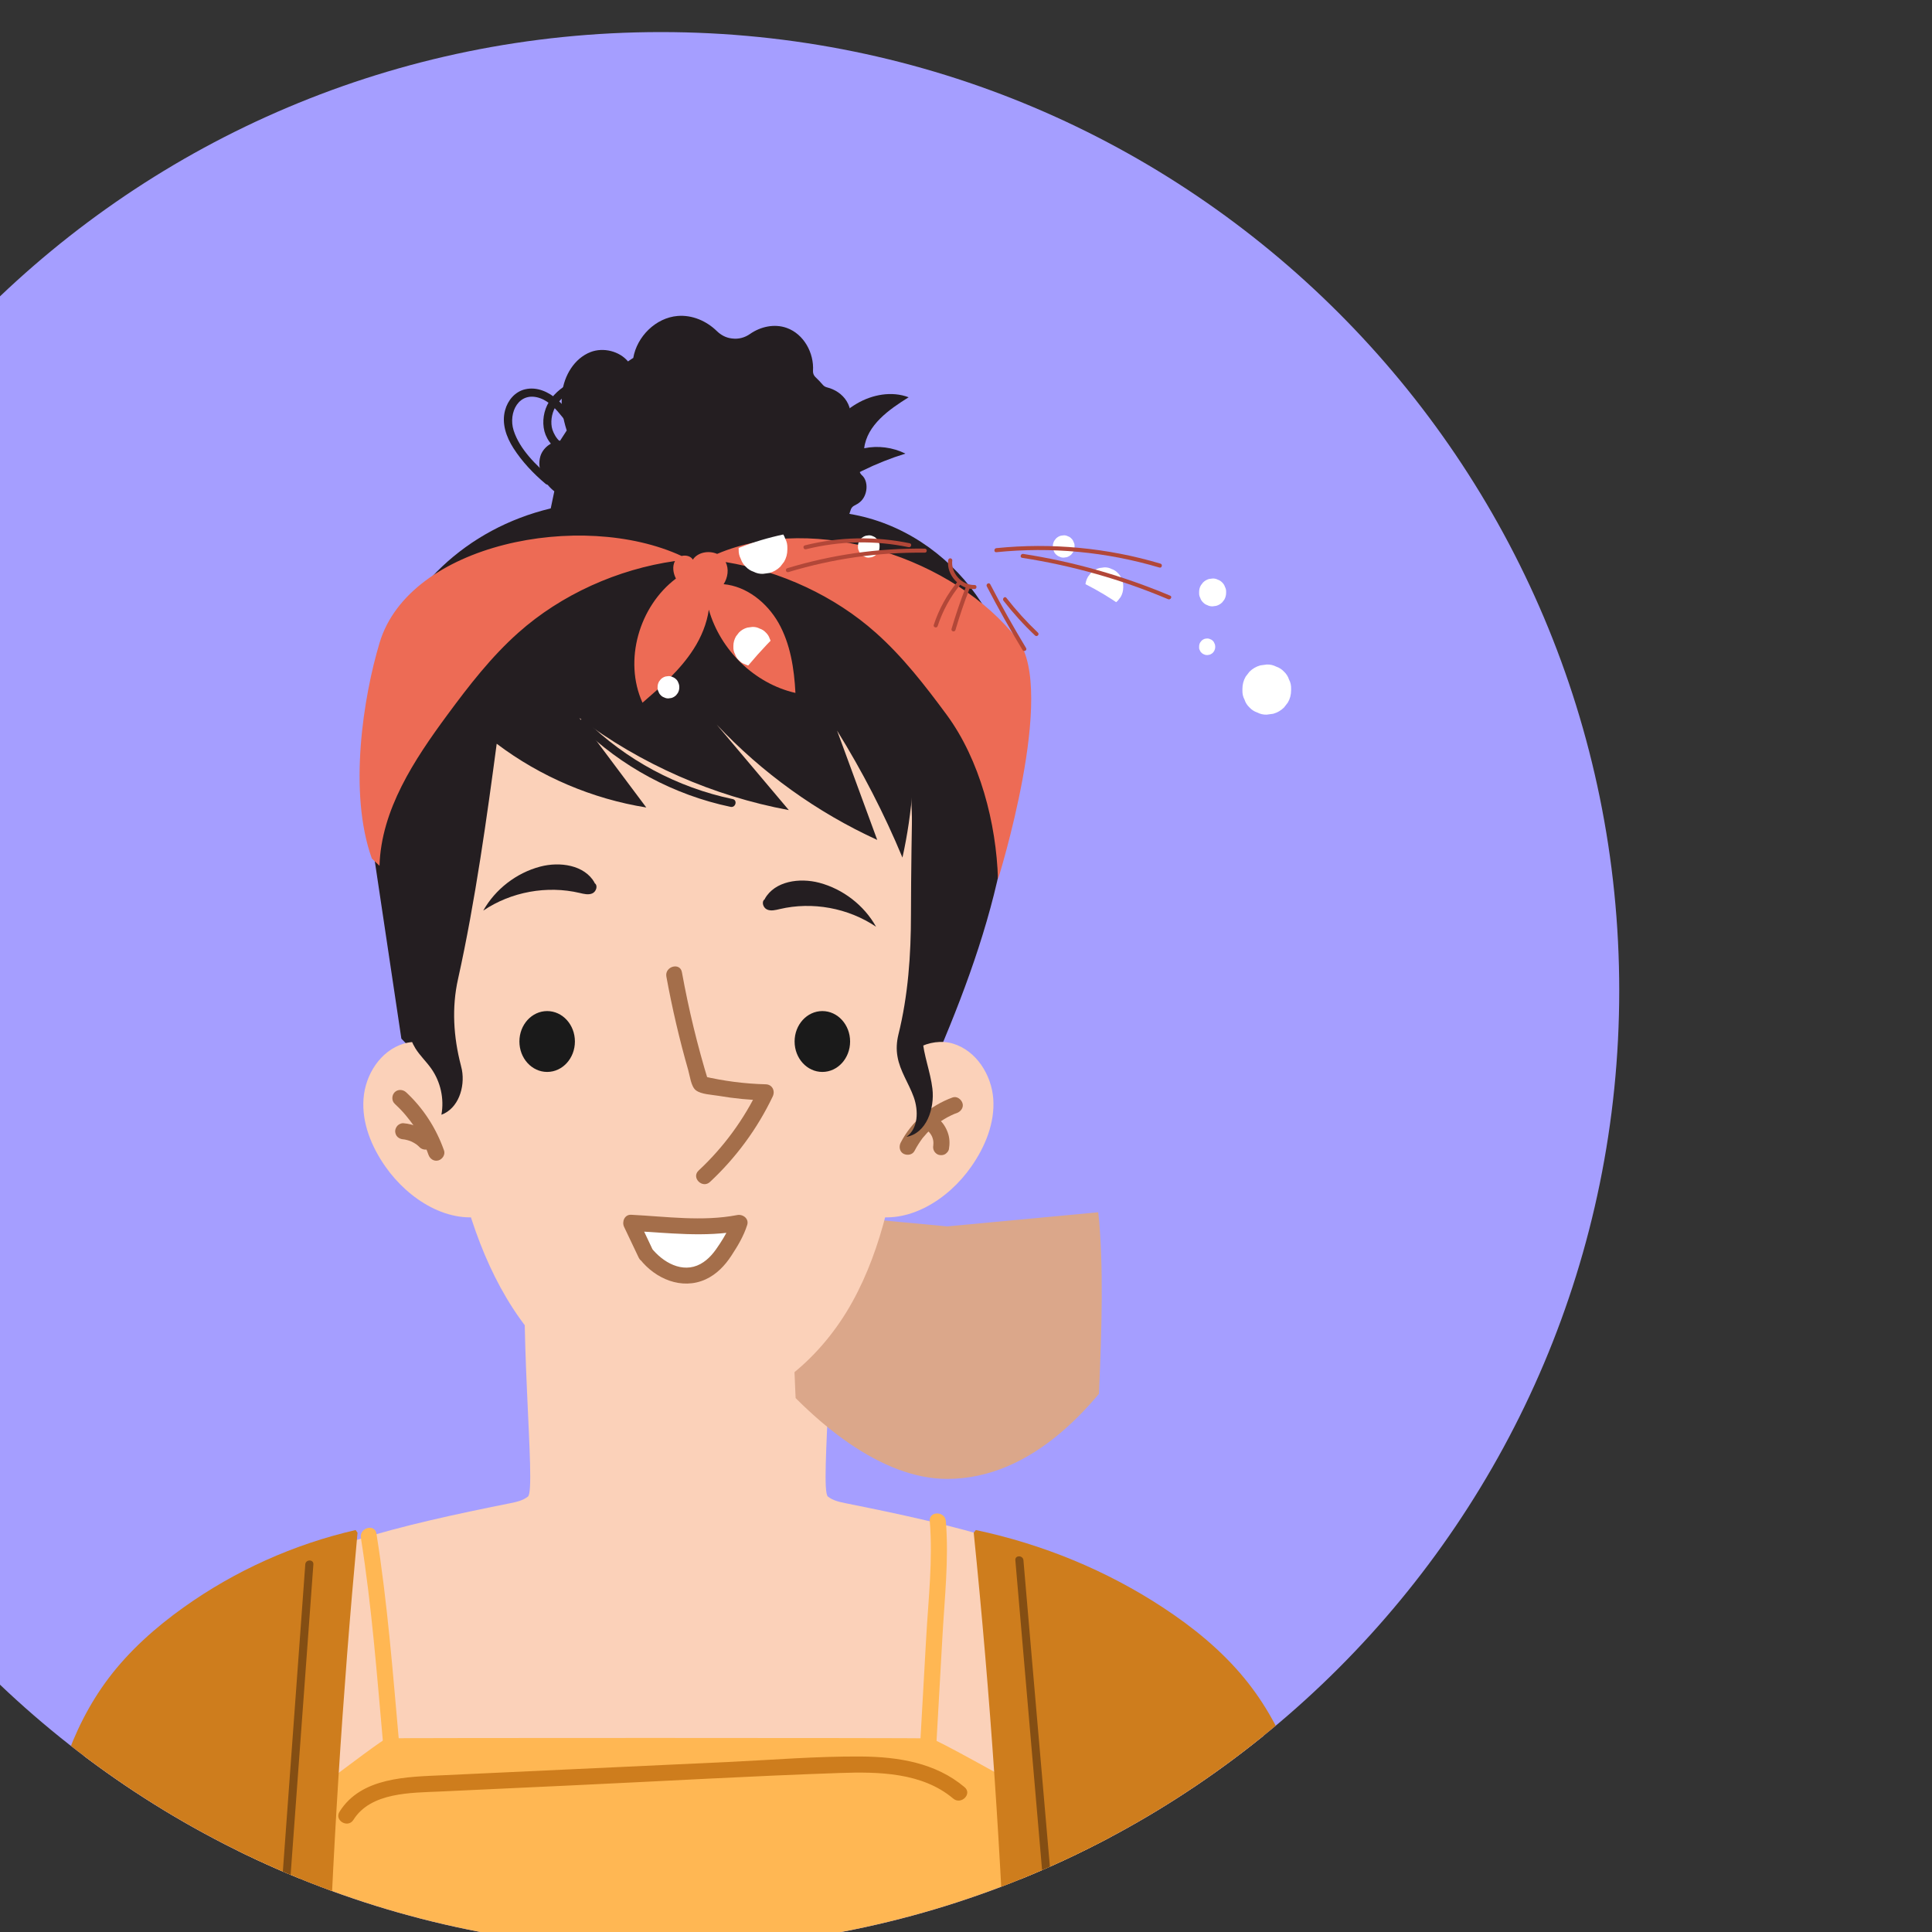 <?xml version="1.0" encoding="UTF-8" standalone="no"?>
<!-- Created with Inkscape (http://www.inkscape.org/) -->

<svg
   width="64.329mm"
   height="64.332mm"
   viewBox="0 0 64.329 64.332"
   version="1.1"
   id="svg1"
   inkscape:version="1.3.2 (091e20e, 2023-11-25)"
   sodipodi:docname="read-headband-girl-avatare.svg"
   xmlns:inkscape="http://www.inkscape.org/namespaces/inkscape"
   xmlns:sodipodi="http://sodipodi.sourceforge.net/DTD/sodipodi-0.dtd"
   xmlns="http://www.w3.org/2000/svg"
   xmlns:svg="http://www.w3.org/2000/svg">
  <rect x="0" y="0" width="64.329" height="64.332" fill="#333333" stroke="none"/>
  <sodipodi:namedview
     id="namedview1"
     pagecolor="#ffffff"
     bordercolor="#000000"
     borderopacity="0.25"
     inkscape:showpageshadow="2"
     inkscape:pageopacity="0.0"
     inkscape:pagecheckerboard="0"
     inkscape:deskcolor="#d1d1d1"
     inkscape:document-units="mm"
     inkscape:zoom="1.0079593"
     inkscape:cx="113.59586"
     inkscape:cy="86.80906"
     inkscape:window-width="1920"
     inkscape:window-height="1052"
     inkscape:window-x="0"
     inkscape:window-y="28"
     inkscape:window-maximized="0"
     inkscape:current-layer="layer1" />
  <defs
     id="defs1">
    <clipPath
       clipPathUnits="userSpaceOnUse"
       id="clipPath1593">
      <path
         d="m 37491.6,2934.46 c 0,-503.56 -408.2,-911.79 -911.7,-911.79 -503.6,0 -911.8,408.23 -911.8,911.79 0,503.58 408.2,911.8 911.8,911.8 503.5,0 911.7,-408.22 911.7,-911.8"
         transform="translate(0,-2.5e-4)"
         id="path1593" />
    </clipPath>
    <clipPath
       clipPathUnits="userSpaceOnUse"
       id="clipPath1595">
      <path
         d="m 37491.6,2934.46 c 0,-503.56 -408.2,-911.79 -911.7,-911.79 -503.6,0 -911.8,408.23 -911.8,911.79 0,503.58 408.2,911.8 911.8,911.8 503.5,0 911.7,-408.22 911.7,-911.8"
         transform="translate(0,-2.5e-4)"
         id="path1595" />
    </clipPath>
    <clipPath
       clipPathUnits="userSpaceOnUse"
       id="clipPath1597">
      <path
         d="m 37491.6,2934.46 c 0,-503.56 -408.2,-911.79 -911.7,-911.79 -503.6,0 -911.8,408.23 -911.8,911.79 0,503.58 408.2,911.8 911.8,911.8 503.5,0 911.7,-408.22 911.7,-911.8"
         transform="translate(0,-2.5e-4)"
         id="path1597" />
    </clipPath>
    <clipPath
       clipPathUnits="userSpaceOnUse"
       id="clipPath1599">
      <path
         d="m 37491.6,2934.46 c 0,-503.56 -408.2,-911.79 -911.7,-911.79 -503.6,0 -911.8,408.23 -911.8,911.79 0,503.58 408.2,911.8 911.8,911.8 503.5,0 911.7,-408.22 911.7,-911.8"
         transform="translate(0,-2.5e-4)"
         id="path1599" />
    </clipPath>
    <clipPath
       clipPathUnits="userSpaceOnUse"
       id="clipPath1600">
      <path
         d="m 37043.1,2347.09 c -84.7,56.74 -187,79.46 -287,99.53 -6.1,1.22 -12.4,2.55 -17.3,6.39 -8.4,6.54 10.6,171.06 0,267.58 l -142.7,-13.35 -142.7,13.35 c -10.7,-96.52 8.4,-261.04 0,-267.58 -4.9,-3.84 -11.3,-5.17 -17.3,-6.39 -100,-20.07 -202.4,-42.79 -287.1,-99.53 -84.7,-56.72 -148.9,-155.67 -135.3,-256.71 85.1,0.43 322.5,-1.11 563.1,-4.27 v -0.52 c 6.4,0.09 12.8,0.17 19.3,0.26 6.4,-0.09 12.9,-0.17 19.3,-0.26 v 0.52 c 240.5,3.16 478,4.7 563,4.27 13.6,101.04 -50.5,199.99 -135.3,256.71"
         transform="translate(0,-2.5e-4)"
         id="path1600" />
    </clipPath>
    <clipPath
       clipPathUnits="userSpaceOnUse"
       id="clipPath1603">
      <path
         d="m 37491.6,2934.46 c 0,-503.56 -408.2,-911.79 -911.7,-911.79 -503.6,0 -911.8,408.23 -911.8,911.79 0,503.58 408.2,911.8 911.8,911.8 503.5,0 911.7,-408.22 911.7,-911.8"
         transform="translate(0,-2.5e-4)"
         id="path1603" />
    </clipPath>
    <clipPath
       clipPathUnits="userSpaceOnUse"
       id="clipPath1605">
      <path
         d="m 37491.6,2934.46 c 0,-503.56 -408.2,-911.79 -911.7,-911.79 -503.6,0 -911.8,408.23 -911.8,911.79 0,503.58 408.2,911.8 911.8,911.8 503.5,0 911.7,-408.22 911.7,-911.8"
         transform="translate(0,-2.5e-4)"
         id="path1605" />
    </clipPath>
    <clipPath
       clipPathUnits="userSpaceOnUse"
       id="clipPath1607">
      <path
         d="m 37491.6,2934.46 c 0,-503.56 -408.2,-911.79 -911.7,-911.79 -503.6,0 -911.8,408.23 -911.8,911.79 0,503.58 408.2,911.8 911.8,911.8 503.5,0 911.7,-408.22 911.7,-911.8"
         transform="translate(0,-2.5e-4)"
         id="path1607" />
    </clipPath>
    <clipPath
       clipPathUnits="userSpaceOnUse"
       id="clipPath1609">
      <path
         d="m 37491.6,2934.46 c 0,-503.56 -408.2,-911.79 -911.7,-911.79 -503.6,0 -911.8,408.23 -911.8,911.79 0,503.58 408.2,911.8 911.8,911.8 503.5,0 911.7,-408.22 911.7,-911.8"
         transform="translate(0,-2.5e-4)"
         id="path1609" />
    </clipPath>
    <clipPath
       clipPathUnits="userSpaceOnUse"
       id="clipPath1611">
      <path
         d="m 37491.6,2934.46 c 0,-503.56 -408.2,-911.79 -911.7,-911.79 -503.6,0 -911.8,408.23 -911.8,911.79 0,503.58 408.2,911.8 911.8,911.8 503.5,0 911.7,-408.22 911.7,-911.8"
         transform="translate(0,-2.5e-4)"
         id="path1611" />
    </clipPath>
    <clipPath
       clipPathUnits="userSpaceOnUse"
       id="clipPath1613">
      <path
         d="m 37491.6,2934.46 c 0,-503.56 -408.2,-911.79 -911.7,-911.79 -503.6,0 -911.8,408.23 -911.8,911.79 0,503.58 408.2,911.8 911.8,911.8 503.5,0 911.7,-408.22 911.7,-911.8"
         transform="translate(0,-2.5e-4)"
         id="path1613" />
    </clipPath>
    <clipPath
       clipPathUnits="userSpaceOnUse"
       id="clipPath1615">
      <path
         d="m 37491.6,2934.46 c 0,-503.56 -408.2,-911.79 -911.7,-911.79 -503.6,0 -911.8,408.23 -911.8,911.79 0,503.58 408.2,911.8 911.8,911.8 503.5,0 911.7,-408.22 911.7,-911.8"
         transform="translate(0,-2.5e-4)"
         id="path1615" />
    </clipPath>
    <clipPath
       clipPathUnits="userSpaceOnUse"
       id="clipPath1617">
      <path
         d="m 37491.6,2934.46 c 0,-503.56 -408.2,-911.79 -911.7,-911.79 -503.6,0 -911.8,408.23 -911.8,911.79 0,503.58 408.2,911.8 911.8,911.8 503.5,0 911.7,-408.22 911.7,-911.8"
         transform="translate(0,-2.5e-4)"
         id="path1617" />
    </clipPath>
    <clipPath
       clipPathUnits="userSpaceOnUse"
       id="clipPath1619">
      <path
         d="m 37491.6,2934.46 c 0,-503.56 -408.2,-911.79 -911.7,-911.79 -503.6,0 -911.8,408.23 -911.8,911.79 0,503.58 408.2,911.8 911.8,911.8 503.5,0 911.7,-408.22 911.7,-911.8"
         transform="translate(0,-2.5e-4)"
         id="path1619" />
    </clipPath>
    <clipPath
       clipPathUnits="userSpaceOnUse"
       id="clipPath1621">
      <path
         d="m 37491.6,2934.46 c 0,-503.56 -408.2,-911.79 -911.7,-911.79 -503.6,0 -911.8,408.23 -911.8,911.79 0,503.58 408.2,911.8 911.8,911.8 503.5,0 911.7,-408.22 911.7,-911.8"
         transform="translate(0,-2.5e-4)"
         id="path1621" />
    </clipPath>
    <clipPath
       clipPathUnits="userSpaceOnUse"
       id="clipPath1623">
      <path
         d="m 37491.6,2934.46 c 0,-503.56 -408.2,-911.79 -911.7,-911.79 -503.6,0 -911.8,408.23 -911.8,911.79 0,503.58 408.2,911.8 911.8,911.8 503.5,0 911.7,-408.22 911.7,-911.8"
         transform="translate(0,-2.5e-4)"
         id="path1623" />
    </clipPath>
    <clipPath
       clipPathUnits="userSpaceOnUse"
       id="clipPath1625">
      <path
         d="m 37491.6,2934.46 c 0,-503.56 -408.2,-911.79 -911.7,-911.79 -503.6,0 -911.8,408.23 -911.8,911.79 0,503.58 408.2,911.8 911.8,911.8 503.5,0 911.7,-408.22 911.7,-911.8"
         transform="translate(0,-2.5e-4)"
         id="path1625" />
    </clipPath>
    <clipPath
       clipPathUnits="userSpaceOnUse"
       id="clipPath1627">
      <path
         d="m 37491.6,2934.46 c 0,-503.56 -408.2,-911.79 -911.7,-911.79 -503.6,0 -911.8,408.23 -911.8,911.79 0,503.58 408.2,911.8 911.8,911.8 503.5,0 911.7,-408.22 911.7,-911.8"
         transform="translate(0,-2.5e-4)"
         id="path1627" />
    </clipPath>
    <clipPath
       clipPathUnits="userSpaceOnUse"
       id="clipPath1629">
      <path
         d="m 37491.6,2934.46 c 0,-503.56 -408.2,-911.79 -911.7,-911.79 -503.6,0 -911.8,408.23 -911.8,911.79 0,503.58 408.2,911.8 911.8,911.8 503.5,0 911.7,-408.22 911.7,-911.8"
         transform="translate(0,-2.5e-4)"
         id="path1629" />
    </clipPath>
    <clipPath
       clipPathUnits="userSpaceOnUse"
       id="clipPath1631">
      <path
         d="m 37491.6,2934.46 c 0,-503.56 -408.2,-911.79 -911.7,-911.79 -503.6,0 -911.8,408.23 -911.8,911.79 0,503.58 408.2,911.8 911.8,911.8 503.5,0 911.7,-408.22 911.7,-911.8"
         transform="translate(0,-2.5e-4)"
         id="path1631" />
    </clipPath>
    <clipPath
       clipPathUnits="userSpaceOnUse"
       id="clipPath1633">
      <path
         d="m 37491.6,2934.46 c 0,-503.56 -408.2,-911.79 -911.7,-911.79 -503.6,0 -911.8,408.23 -911.8,911.79 0,503.58 408.2,911.8 911.8,911.8 503.5,0 911.7,-408.22 911.7,-911.8"
         transform="translate(0,-2.5e-4)"
         id="path1633" />
    </clipPath>
    <clipPath
       clipPathUnits="userSpaceOnUse"
       id="clipPath1635">
      <path
         d="m 37491.6,2934.46 c 0,-503.56 -408.2,-911.79 -911.7,-911.79 -503.6,0 -911.8,408.23 -911.8,911.79 0,503.58 408.2,911.8 911.8,911.8 503.5,0 911.7,-408.22 911.7,-911.8"
         transform="translate(0,-2.5e-4)"
         id="path1635" />
    </clipPath>
    <clipPath
       clipPathUnits="userSpaceOnUse"
       id="clipPath1637">
      <path
         d="m 37491.6,2934.46 c 0,-503.56 -408.2,-911.79 -911.7,-911.79 -503.6,0 -911.8,408.23 -911.8,911.79 0,503.58 408.2,911.8 911.8,911.8 503.5,0 911.7,-408.22 911.7,-911.8"
         transform="translate(0,-2.5e-4)"
         id="path1637" />
    </clipPath>
    <clipPath
       clipPathUnits="userSpaceOnUse"
       id="clipPath1639">
      <path
         d="m 37491.6,2934.46 c 0,-503.56 -408.2,-911.79 -911.7,-911.79 -503.6,0 -911.8,408.23 -911.8,911.79 0,503.58 408.2,911.8 911.8,911.8 503.5,0 911.7,-408.22 911.7,-911.8"
         transform="translate(0,-2.5e-4)"
         id="path1639" />
    </clipPath>
    <clipPath
       clipPathUnits="userSpaceOnUse"
       id="clipPath1641">
      <path
         d="m 37491.6,2934.46 c 0,-503.56 -408.2,-911.79 -911.7,-911.79 -503.6,0 -911.8,408.23 -911.8,911.79 0,503.58 408.2,911.8 911.8,911.8 503.5,0 911.7,-408.22 911.7,-911.8"
         transform="translate(0,-2.5e-4)"
         id="path1641" />
    </clipPath>
    <clipPath
       clipPathUnits="userSpaceOnUse"
       id="clipPath1643">
      <path
         d="m 37491.6,2934.46 c 0,-503.56 -408.2,-911.79 -911.7,-911.79 -503.6,0 -911.8,408.23 -911.8,911.79 0,503.58 408.2,911.8 911.8,911.8 503.5,0 911.7,-408.22 911.7,-911.8"
         transform="translate(0,-2.5e-4)"
         id="path1643" />
    </clipPath>
    <clipPath
       clipPathUnits="userSpaceOnUse"
       id="clipPath1645">
      <path
         d="m 37491.6,2934.46 c 0,-503.56 -408.2,-911.79 -911.7,-911.79 -503.6,0 -911.8,408.23 -911.8,911.79 0,503.58 408.2,911.8 911.8,911.8 503.5,0 911.7,-408.22 911.7,-911.8"
         transform="translate(0,-2.5e-4)"
         id="path1645" />
    </clipPath>
    <clipPath
       clipPathUnits="userSpaceOnUse"
       id="clipPath1646">
      <path
         d="m 36919.3,3268.18 c -59,76.87 -192.1,121.61 -285.9,81.64 -7.9,3.5 -18.5,1.62 -23.1,-5.44 -1.9,3.34 -6.6,4.49 -10.7,3.48 -95.3,43.99 -259,11.79 -287.3,-82.54 -15.4,-51.16 -30,-142.13 -7.4,-205.25 l 7.3,-6.96 c 1.6,53.38 33,100.8 64.7,143.76 20.4,27.66 41.6,55.05 67.3,77.92 40.8,36.39 94.7,60.53 149.1,68.25 -2.7,-4.99 -1.8,-11.4 0.9,-16.68 -34.9,-26.35 -50,-77.83 -31.8,-118.11 17.8,15.43 35.9,31.14 48.7,51.03 7.2,11.3 12.5,24.26 14.4,37.48 10.9,-38.34 43.4,-70.29 82.4,-79.19 -1.2,23.1 -4.8,46.71 -16.2,66.82 -11,19.17 -30.3,34.65 -52.1,36.63 4,6.34 5.2,14.46 1.9,21.06 52.3,-8.64 103.7,-32.29 142.9,-67.29 25.7,-22.87 46.8,-50.26 67.3,-77.92 31.7,-42.96 47.3,-103.23 48.9,-156.63 0,0 56.2,179.04 18.7,227.94"
         transform="translate(0,-2.5e-4)"
         id="path1646" />
    </clipPath>
    <clipPath
       clipPathUnits="userSpaceOnUse"
       id="clipPath1647">
      <path
         d="m 36919.3,3268.18 c -59,76.87 -192.1,121.61 -285.9,81.64 -7.9,3.5 -18.5,1.62 -23.1,-5.44 -1.9,3.34 -6.6,4.49 -10.7,3.48 -95.3,43.99 -259,11.79 -287.3,-82.54 -15.4,-51.16 -30,-142.13 -7.4,-205.25 l 7.3,-6.96 c 1.6,53.38 33,100.8 64.7,143.76 20.4,27.66 41.6,55.05 67.3,77.92 40.8,36.39 94.7,60.53 149.1,68.25 -2.7,-4.99 -1.8,-11.4 0.9,-16.68 -34.9,-26.35 -50,-77.83 -31.8,-118.11 17.8,15.43 35.9,31.14 48.7,51.03 7.2,11.3 12.5,24.26 14.4,37.48 10.9,-38.34 43.4,-70.29 82.4,-79.19 -1.2,23.1 -4.8,46.71 -16.2,66.82 -11,19.17 -30.3,34.65 -52.1,36.63 4,6.34 5.2,14.46 1.9,21.06 52.3,-8.64 103.7,-32.29 142.9,-67.29 25.7,-22.87 46.8,-50.26 67.3,-77.92 31.7,-42.96 47.3,-103.23 48.9,-156.63 0,0 56.2,179.04 18.7,227.94"
         transform="translate(0,-2.5e-4)"
         id="path1647" />
    </clipPath>
    <clipPath
       clipPathUnits="userSpaceOnUse"
       id="clipPath1648">
      <path
         d="m 36919.3,3268.18 c -59,76.87 -192.1,121.61 -285.9,81.64 -7.9,3.5 -18.5,1.62 -23.1,-5.44 -1.9,3.34 -6.6,4.49 -10.7,3.48 -95.3,43.99 -259,11.79 -287.3,-82.54 -15.4,-51.16 -30,-142.13 -7.4,-205.25 l 7.3,-6.96 c 1.6,53.38 33,100.8 64.7,143.76 20.4,27.66 41.6,55.05 67.3,77.92 40.8,36.39 94.7,60.53 149.1,68.25 -2.7,-4.99 -1.8,-11.4 0.9,-16.68 -34.9,-26.35 -50,-77.83 -31.8,-118.11 17.8,15.43 35.9,31.14 48.7,51.03 7.2,11.3 12.5,24.26 14.4,37.48 10.9,-38.34 43.4,-70.29 82.4,-79.19 -1.2,23.1 -4.8,46.71 -16.2,66.82 -11,19.17 -30.3,34.65 -52.1,36.63 4,6.34 5.2,14.46 1.9,21.06 52.3,-8.64 103.7,-32.29 142.9,-67.29 25.7,-22.87 46.8,-50.26 67.3,-77.92 31.7,-42.96 47.3,-103.23 48.9,-156.63 0,0 56.2,179.04 18.7,227.94"
         transform="translate(0,-2.5e-4)"
         id="path1648" />
    </clipPath>
    <clipPath
       clipPathUnits="userSpaceOnUse"
       id="clipPath1649">
      <path
         d="m 36919.3,3268.18 c -59,76.87 -192.1,121.61 -285.9,81.64 -7.9,3.5 -18.5,1.62 -23.1,-5.44 -1.9,3.34 -6.6,4.49 -10.7,3.48 -95.3,43.99 -259,11.79 -287.3,-82.54 -15.4,-51.16 -30,-142.13 -7.4,-205.25 l 7.3,-6.96 c 1.6,53.38 33,100.8 64.7,143.76 20.4,27.66 41.6,55.05 67.3,77.92 40.8,36.39 94.7,60.53 149.1,68.25 -2.7,-4.99 -1.8,-11.4 0.9,-16.68 -34.9,-26.35 -50,-77.83 -31.8,-118.11 17.8,15.43 35.9,31.14 48.7,51.03 7.2,11.3 12.5,24.26 14.4,37.48 10.9,-38.34 43.4,-70.29 82.4,-79.19 -1.2,23.1 -4.8,46.71 -16.2,66.82 -11,19.17 -30.3,34.65 -52.1,36.63 4,6.34 5.2,14.46 1.9,21.06 52.3,-8.64 103.7,-32.29 142.9,-67.29 25.7,-22.87 46.8,-50.26 67.3,-77.92 31.7,-42.96 47.3,-103.23 48.9,-156.63 0,0 56.2,179.04 18.7,227.94"
         transform="translate(0,-2.5e-4)"
         id="path1649" />
    </clipPath>
    <clipPath
       clipPathUnits="userSpaceOnUse"
       id="clipPath1650">
      <path
         d="m 36919.3,3268.18 c -59,76.87 -192.1,121.61 -285.9,81.64 -7.9,3.5 -18.5,1.62 -23.1,-5.44 -1.9,3.34 -6.6,4.49 -10.7,3.48 -95.3,43.99 -259,11.79 -287.3,-82.54 -15.4,-51.16 -30,-142.13 -7.4,-205.25 l 7.3,-6.96 c 1.6,53.38 33,100.8 64.7,143.76 20.4,27.66 41.6,55.05 67.3,77.92 40.8,36.39 94.7,60.53 149.1,68.25 -2.7,-4.99 -1.8,-11.4 0.9,-16.68 -34.9,-26.35 -50,-77.83 -31.8,-118.11 17.8,15.43 35.9,31.14 48.7,51.03 7.2,11.3 12.5,24.26 14.4,37.48 10.9,-38.34 43.4,-70.29 82.4,-79.19 -1.2,23.1 -4.8,46.71 -16.2,66.82 -11,19.17 -30.3,34.65 -52.1,36.63 4,6.34 5.2,14.46 1.9,21.06 52.3,-8.64 103.7,-32.29 142.9,-67.29 25.7,-22.87 46.8,-50.26 67.3,-77.92 31.7,-42.96 47.3,-103.23 48.9,-156.63 0,0 56.2,179.04 18.7,227.94"
         transform="translate(0,-2.5e-4)"
         id="path1650" />
    </clipPath>
    <clipPath
       clipPathUnits="userSpaceOnUse"
       id="clipPath1651">
      <path
         d="m 36919.3,3268.18 c -59,76.87 -192.1,121.61 -285.9,81.64 -7.9,3.5 -18.5,1.62 -23.1,-5.44 -1.9,3.34 -6.6,4.49 -10.7,3.48 -95.3,43.99 -259,11.79 -287.3,-82.54 -15.4,-51.16 -30,-142.13 -7.4,-205.25 l 7.3,-6.96 c 1.6,53.38 33,100.8 64.7,143.76 20.4,27.66 41.6,55.05 67.3,77.92 40.8,36.39 94.7,60.53 149.1,68.25 -2.7,-4.99 -1.8,-11.4 0.9,-16.68 -34.9,-26.35 -50,-77.83 -31.8,-118.11 17.8,15.43 35.9,31.14 48.7,51.03 7.2,11.3 12.5,24.26 14.4,37.48 10.9,-38.34 43.4,-70.29 82.4,-79.19 -1.2,23.1 -4.8,46.71 -16.2,66.82 -11,19.17 -30.3,34.65 -52.1,36.63 4,6.34 5.2,14.46 1.9,21.06 52.3,-8.64 103.7,-32.29 142.9,-67.29 25.7,-22.87 46.8,-50.26 67.3,-77.92 31.7,-42.96 47.3,-103.23 48.9,-156.63 0,0 56.2,179.04 18.7,227.94"
         transform="translate(0,-2.5e-4)"
         id="path1651" />
    </clipPath>
    <clipPath
       clipPathUnits="userSpaceOnUse"
       id="clipPath1652">
      <path
         d="m 36919.3,3268.18 c -59,76.87 -192.1,121.61 -285.9,81.64 -7.9,3.5 -18.5,1.62 -23.1,-5.44 -1.9,3.34 -6.6,4.49 -10.7,3.48 -95.3,43.99 -259,11.79 -287.3,-82.54 -15.4,-51.16 -30,-142.13 -7.4,-205.25 l 7.3,-6.96 c 1.6,53.38 33,100.8 64.7,143.76 20.4,27.66 41.6,55.05 67.3,77.92 40.8,36.39 94.7,60.53 149.1,68.25 -2.7,-4.99 -1.8,-11.4 0.9,-16.68 -34.9,-26.35 -50,-77.83 -31.8,-118.11 17.8,15.43 35.9,31.14 48.7,51.03 7.2,11.3 12.5,24.26 14.4,37.48 10.9,-38.34 43.4,-70.29 82.4,-79.19 -1.2,23.1 -4.8,46.71 -16.2,66.82 -11,19.17 -30.3,34.65 -52.1,36.63 4,6.34 5.2,14.46 1.9,21.06 52.3,-8.64 103.7,-32.29 142.9,-67.29 25.7,-22.87 46.8,-50.26 67.3,-77.92 31.7,-42.96 47.3,-103.23 48.9,-156.63 0,0 56.2,179.04 18.7,227.94"
         transform="translate(0,-2.5e-4)"
         id="path1652" />
    </clipPath>
    <clipPath
       clipPathUnits="userSpaceOnUse"
       id="clipPath1653">
      <path
         d="m 36919.3,3268.18 c -59,76.87 -192.1,121.61 -285.9,81.64 -7.9,3.5 -18.5,1.62 -23.1,-5.44 -1.9,3.34 -6.6,4.49 -10.7,3.48 -95.3,43.99 -259,11.79 -287.3,-82.54 -15.4,-51.16 -30,-142.13 -7.4,-205.25 l 7.3,-6.96 c 1.6,53.38 33,100.8 64.7,143.76 20.4,27.66 41.6,55.05 67.3,77.92 40.8,36.39 94.7,60.53 149.1,68.25 -2.7,-4.99 -1.8,-11.4 0.9,-16.68 -34.9,-26.35 -50,-77.83 -31.8,-118.11 17.8,15.43 35.9,31.14 48.7,51.03 7.2,11.3 12.5,24.26 14.4,37.48 10.9,-38.34 43.4,-70.29 82.4,-79.19 -1.2,23.1 -4.8,46.71 -16.2,66.82 -11,19.17 -30.3,34.65 -52.1,36.63 4,6.34 5.2,14.46 1.9,21.06 52.3,-8.64 103.7,-32.29 142.9,-67.29 25.7,-22.87 46.8,-50.26 67.3,-77.92 31.7,-42.96 47.3,-103.23 48.9,-156.63 0,0 56.2,179.04 18.7,227.94"
         transform="translate(0,-2.5e-4)"
         id="path1653" />
    </clipPath>
    <clipPath
       clipPathUnits="userSpaceOnUse"
       id="clipPath1654">
      <path
         d="m 36919.3,3268.18 c -59,76.87 -192.1,121.61 -285.9,81.64 -7.9,3.5 -18.5,1.62 -23.1,-5.44 -1.9,3.34 -6.6,4.49 -10.7,3.48 -95.3,43.99 -259,11.79 -287.3,-82.54 -15.4,-51.16 -30,-142.13 -7.4,-205.25 l 7.3,-6.96 c 1.6,53.38 33,100.8 64.7,143.76 20.4,27.66 41.6,55.05 67.3,77.92 40.8,36.39 94.7,60.53 149.1,68.25 -2.7,-4.99 -1.8,-11.4 0.9,-16.68 -34.9,-26.35 -50,-77.83 -31.8,-118.11 17.8,15.43 35.9,31.14 48.7,51.03 7.2,11.3 12.5,24.26 14.4,37.48 10.9,-38.34 43.4,-70.29 82.4,-79.19 -1.2,23.1 -4.8,46.71 -16.2,66.82 -11,19.17 -30.3,34.65 -52.1,36.63 4,6.34 5.2,14.46 1.9,21.06 52.3,-8.64 103.7,-32.29 142.9,-67.29 25.7,-22.87 46.8,-50.26 67.3,-77.92 31.7,-42.96 47.3,-103.23 48.9,-156.63 0,0 56.2,179.04 18.7,227.94"
         transform="translate(0,-2.5e-4)"
         id="path1654" />
    </clipPath>
    <clipPath
       clipPathUnits="userSpaceOnUse"
       id="clipPath1655">
      <path
         d="m 36919.3,3268.18 c -59,76.87 -192.1,121.61 -285.9,81.64 -7.9,3.5 -18.5,1.62 -23.1,-5.44 -1.9,3.34 -6.6,4.49 -10.7,3.48 -95.3,43.99 -259,11.79 -287.3,-82.54 -15.4,-51.16 -30,-142.13 -7.4,-205.25 l 7.3,-6.96 c 1.6,53.38 33,100.8 64.7,143.76 20.4,27.66 41.6,55.05 67.3,77.92 40.8,36.39 94.7,60.53 149.1,68.25 -2.7,-4.99 -1.8,-11.4 0.9,-16.68 -34.9,-26.35 -50,-77.83 -31.8,-118.11 17.8,15.43 35.9,31.14 48.7,51.03 7.2,11.3 12.5,24.26 14.4,37.48 10.9,-38.34 43.4,-70.29 82.4,-79.19 -1.2,23.1 -4.8,46.71 -16.2,66.82 -11,19.17 -30.3,34.65 -52.1,36.63 4,6.34 5.2,14.46 1.9,21.06 52.3,-8.64 103.7,-32.29 142.9,-67.29 25.7,-22.87 46.8,-50.26 67.3,-77.92 31.7,-42.96 47.3,-103.23 48.9,-156.63 0,0 56.2,179.04 18.7,227.94"
         transform="translate(0,-2.5e-4)"
         id="path1655" />
    </clipPath>
    <clipPath
       clipPathUnits="userSpaceOnUse"
       id="clipPath1656">
      <path
         d="m 36919.3,3268.18 c -59,76.87 -192.1,121.61 -285.9,81.64 -7.9,3.5 -18.5,1.62 -23.1,-5.44 -1.9,3.34 -6.6,4.49 -10.7,3.48 -95.3,43.99 -259,11.79 -287.3,-82.54 -15.4,-51.16 -30,-142.13 -7.4,-205.25 l 7.3,-6.96 c 1.6,53.38 33,100.8 64.7,143.76 20.4,27.66 41.6,55.05 67.3,77.92 40.8,36.39 94.7,60.53 149.1,68.25 -2.7,-4.99 -1.8,-11.4 0.9,-16.68 -34.9,-26.35 -50,-77.83 -31.8,-118.11 17.8,15.43 35.9,31.14 48.7,51.03 7.2,11.3 12.5,24.26 14.4,37.48 10.9,-38.34 43.4,-70.29 82.4,-79.19 -1.2,23.1 -4.8,46.71 -16.2,66.82 -11,19.17 -30.3,34.65 -52.1,36.63 4,6.34 5.2,14.46 1.9,21.06 52.3,-8.64 103.7,-32.29 142.9,-67.29 25.7,-22.87 46.8,-50.26 67.3,-77.92 31.7,-42.96 47.3,-103.23 48.9,-156.63 0,0 56.2,179.04 18.7,227.94"
         transform="translate(0,-2.5e-4)"
         id="path1656" />
    </clipPath>
    <clipPath
       clipPathUnits="userSpaceOnUse"
       id="clipPath1657">
      <path
         d="m 36919.3,3268.18 c -59,76.87 -192.1,121.61 -285.9,81.64 -7.9,3.5 -18.5,1.62 -23.1,-5.44 -1.9,3.34 -6.6,4.49 -10.7,3.48 -95.3,43.99 -259,11.79 -287.3,-82.54 -15.4,-51.16 -30,-142.13 -7.4,-205.25 l 7.3,-6.96 c 1.6,53.38 33,100.8 64.7,143.76 20.4,27.66 41.6,55.05 67.3,77.92 40.8,36.39 94.7,60.53 149.1,68.25 -2.7,-4.99 -1.8,-11.4 0.9,-16.68 -34.9,-26.35 -50,-77.83 -31.8,-118.11 17.8,15.43 35.9,31.14 48.7,51.03 7.2,11.3 12.5,24.26 14.4,37.48 10.9,-38.34 43.4,-70.29 82.4,-79.19 -1.2,23.1 -4.8,46.71 -16.2,66.82 -11,19.17 -30.3,34.65 -52.1,36.63 4,6.34 5.2,14.46 1.9,21.06 52.3,-8.64 103.7,-32.29 142.9,-67.29 25.7,-22.87 46.8,-50.26 67.3,-77.92 31.7,-42.96 47.3,-103.23 48.9,-156.63 0,0 56.2,179.04 18.7,227.94"
         transform="translate(0,-2.5e-4)"
         id="path1657" />
    </clipPath>
    <clipPath
       clipPathUnits="userSpaceOnUse"
       id="clipPath1658">
      <path
         d="m 36919.3,3268.18 c -59,76.87 -192.1,121.61 -285.9,81.64 -7.9,3.5 -18.5,1.62 -23.1,-5.44 -1.9,3.34 -6.6,4.49 -10.7,3.48 -95.3,43.99 -259,11.79 -287.3,-82.54 -15.4,-51.16 -30,-142.13 -7.4,-205.25 l 7.3,-6.96 c 1.6,53.38 33,100.8 64.7,143.76 20.4,27.66 41.6,55.05 67.3,77.92 40.8,36.39 94.7,60.53 149.1,68.25 -2.7,-4.99 -1.8,-11.4 0.9,-16.68 -34.9,-26.35 -50,-77.83 -31.8,-118.11 17.8,15.43 35.9,31.14 48.7,51.03 7.2,11.3 12.5,24.26 14.4,37.48 10.9,-38.34 43.4,-70.29 82.4,-79.19 -1.2,23.1 -4.8,46.71 -16.2,66.82 -11,19.17 -30.3,34.65 -52.1,36.63 4,6.34 5.2,14.46 1.9,21.06 52.3,-8.64 103.7,-32.29 142.9,-67.29 25.7,-22.87 46.8,-50.26 67.3,-77.92 31.7,-42.96 47.3,-103.23 48.9,-156.63 0,0 56.2,179.04 18.7,227.94"
         transform="translate(0,-2.5e-4)"
         id="path1658" />
    </clipPath>
    <clipPath
       clipPathUnits="userSpaceOnUse"
       id="clipPath1659">
      <path
         d="m 36919.3,3268.18 c -59,76.87 -192.1,121.61 -285.9,81.64 -7.9,3.5 -18.5,1.62 -23.1,-5.44 -1.9,3.34 -6.6,4.49 -10.7,3.48 -95.3,43.99 -259,11.79 -287.3,-82.54 -15.4,-51.16 -30,-142.13 -7.4,-205.25 l 7.3,-6.96 c 1.6,53.38 33,100.8 64.7,143.76 20.4,27.66 41.6,55.05 67.3,77.92 40.8,36.39 94.7,60.53 149.1,68.25 -2.7,-4.99 -1.8,-11.4 0.9,-16.68 -34.9,-26.35 -50,-77.83 -31.8,-118.11 17.8,15.43 35.9,31.14 48.7,51.03 7.2,11.3 12.5,24.26 14.4,37.48 10.9,-38.34 43.4,-70.29 82.4,-79.19 -1.2,23.1 -4.8,46.71 -16.2,66.82 -11,19.17 -30.3,34.65 -52.1,36.63 4,6.34 5.2,14.46 1.9,21.06 52.3,-8.64 103.7,-32.29 142.9,-67.29 25.7,-22.87 46.8,-50.26 67.3,-77.92 31.7,-42.96 47.3,-103.23 48.9,-156.63 0,0 56.2,179.04 18.7,227.94"
         transform="translate(0,-2.5e-4)"
         id="path1659" />
    </clipPath>
    <clipPath
       clipPathUnits="userSpaceOnUse"
       id="clipPath1660">
      <path
         d="m 36919.3,3268.18 c -59,76.87 -192.1,121.61 -285.9,81.64 -7.9,3.5 -18.5,1.62 -23.1,-5.44 -1.9,3.34 -6.6,4.49 -10.7,3.48 -95.3,43.99 -259,11.79 -287.3,-82.54 -15.4,-51.16 -30,-142.13 -7.4,-205.25 l 7.3,-6.96 c 1.6,53.38 33,100.8 64.7,143.76 20.4,27.66 41.6,55.05 67.3,77.92 40.8,36.39 94.7,60.53 149.1,68.25 -2.7,-4.99 -1.8,-11.4 0.9,-16.68 -34.9,-26.35 -50,-77.83 -31.8,-118.11 17.8,15.43 35.9,31.14 48.7,51.03 7.2,11.3 12.5,24.26 14.4,37.48 10.9,-38.34 43.4,-70.29 82.4,-79.19 -1.2,23.1 -4.8,46.71 -16.2,66.82 -11,19.17 -30.3,34.65 -52.1,36.63 4,6.34 5.2,14.46 1.9,21.06 52.3,-8.64 103.7,-32.29 142.9,-67.29 25.7,-22.87 46.8,-50.26 67.3,-77.92 31.7,-42.96 47.3,-103.23 48.9,-156.63 0,0 56.2,179.04 18.7,227.94"
         transform="translate(0,-2.5e-4)"
         id="path1660" />
    </clipPath>
    <clipPath
       clipPathUnits="userSpaceOnUse"
       id="clipPath1661">
      <path
         d="m 36919.3,3268.18 c -59,76.87 -192.1,121.61 -285.9,81.64 -7.9,3.5 -18.5,1.62 -23.1,-5.44 -1.9,3.34 -6.6,4.49 -10.7,3.48 -95.3,43.99 -259,11.79 -287.3,-82.54 -15.4,-51.16 -30,-142.13 -7.4,-205.25 l 7.3,-6.96 c 1.6,53.38 33,100.8 64.7,143.76 20.4,27.66 41.6,55.05 67.3,77.92 40.8,36.39 94.7,60.53 149.1,68.25 -2.7,-4.99 -1.8,-11.4 0.9,-16.68 -34.9,-26.35 -50,-77.83 -31.8,-118.11 17.8,15.43 35.9,31.14 48.7,51.03 7.2,11.3 12.5,24.26 14.4,37.48 10.9,-38.34 43.4,-70.29 82.4,-79.19 -1.2,23.1 -4.8,46.71 -16.2,66.82 -11,19.17 -30.3,34.65 -52.1,36.63 4,6.34 5.2,14.46 1.9,21.06 52.3,-8.64 103.7,-32.29 142.9,-67.29 25.7,-22.87 46.8,-50.26 67.3,-77.92 31.7,-42.96 47.3,-103.23 48.9,-156.63 0,0 56.2,179.04 18.7,227.94"
         transform="translate(0,-2.5e-4)"
         id="path1661" />
    </clipPath>
    <clipPath
       clipPathUnits="userSpaceOnUse"
       id="clipPath1662">
      <path
         d="m 36919.3,3268.18 c -59,76.87 -192.1,121.61 -285.9,81.64 -7.9,3.5 -18.5,1.62 -23.1,-5.44 -1.9,3.34 -6.6,4.49 -10.7,3.48 -95.3,43.99 -259,11.79 -287.3,-82.54 -15.4,-51.16 -30,-142.13 -7.4,-205.25 l 7.3,-6.96 c 1.6,53.38 33,100.8 64.7,143.76 20.4,27.66 41.6,55.05 67.3,77.92 40.8,36.39 94.7,60.53 149.1,68.25 -2.7,-4.99 -1.8,-11.4 0.9,-16.68 -34.9,-26.35 -50,-77.83 -31.8,-118.11 17.8,15.43 35.9,31.14 48.7,51.03 7.2,11.3 12.5,24.26 14.4,37.48 10.9,-38.34 43.4,-70.29 82.4,-79.19 -1.2,23.1 -4.8,46.71 -16.2,66.82 -11,19.17 -30.3,34.65 -52.1,36.63 4,6.34 5.2,14.46 1.9,21.06 52.3,-8.64 103.7,-32.29 142.9,-67.29 25.7,-22.87 46.8,-50.26 67.3,-77.92 31.7,-42.96 47.3,-103.23 48.9,-156.63 0,0 56.2,179.04 18.7,227.94"
         transform="translate(0,-2.5e-4)"
         id="path1662" />
    </clipPath>
    <clipPath
       clipPathUnits="userSpaceOnUse"
       id="clipPath1663">
      <path
         d="m 36919.3,3268.18 c -59,76.87 -192.1,121.61 -285.9,81.64 -7.9,3.5 -18.5,1.62 -23.1,-5.44 -1.9,3.34 -6.6,4.49 -10.7,3.48 -95.3,43.99 -259,11.79 -287.3,-82.54 -15.4,-51.16 -30,-142.13 -7.4,-205.25 l 7.3,-6.96 c 1.6,53.38 33,100.8 64.7,143.76 20.4,27.66 41.6,55.05 67.3,77.92 40.8,36.39 94.7,60.53 149.1,68.25 -2.7,-4.99 -1.8,-11.4 0.9,-16.68 -34.9,-26.35 -50,-77.83 -31.8,-118.11 17.8,15.43 35.9,31.14 48.7,51.03 7.2,11.3 12.5,24.26 14.4,37.48 10.9,-38.34 43.4,-70.29 82.4,-79.19 -1.2,23.1 -4.8,46.71 -16.2,66.82 -11,19.17 -30.3,34.65 -52.1,36.63 4,6.34 5.2,14.46 1.9,21.06 52.3,-8.64 103.7,-32.29 142.9,-67.29 25.7,-22.87 46.8,-50.26 67.3,-77.92 31.7,-42.96 47.3,-103.23 48.9,-156.63 0,0 56.2,179.04 18.7,227.94"
         transform="translate(0,-2.5e-4)"
         id="path1663" />
    </clipPath>
    <clipPath
       clipPathUnits="userSpaceOnUse"
       id="clipPath1683">
      <path
         d="m 37491.6,2934.46 c 0,-503.56 -408.2,-911.79 -911.7,-911.79 -503.6,0 -911.8,408.23 -911.8,911.79 0,503.58 408.2,911.8 911.8,911.8 503.5,0 911.7,-408.22 911.7,-911.8"
         transform="translate(0,-2.5e-4)"
         id="path1683" />
    </clipPath>
    <clipPath
       clipPathUnits="userSpaceOnUse"
       id="clipPath1685">
      <path
         d="m 37491.6,2934.46 c 0,-503.56 -408.2,-911.79 -911.7,-911.79 -503.6,0 -911.8,408.23 -911.8,911.79 0,503.58 408.2,911.8 911.8,911.8 503.5,0 911.7,-408.22 911.7,-911.8"
         transform="translate(0,-2.5e-4)"
         id="path1685" />
    </clipPath>
    <clipPath
       clipPathUnits="userSpaceOnUse"
       id="clipPath1687">
      <path
         d="m 37491.6,2934.46 c 0,-503.56 -408.2,-911.79 -911.7,-911.79 -503.6,0 -911.8,408.23 -911.8,911.79 0,503.58 408.2,911.8 911.8,911.8 503.5,0 911.7,-408.22 911.7,-911.8"
         transform="translate(0,-2.5e-4)"
         id="path1687" />
    </clipPath>
    <clipPath
       clipPathUnits="userSpaceOnUse"
       id="clipPath1689">
      <path
         d="m 37491.6,2934.46 c 0,-503.56 -408.2,-911.79 -911.7,-911.79 -503.6,0 -911.8,408.23 -911.8,911.79 0,503.58 408.2,911.8 911.8,911.8 503.5,0 911.7,-408.22 911.7,-911.8"
         transform="translate(0,-2.5e-4)"
         id="path1689" />
    </clipPath>
    <clipPath
       clipPathUnits="userSpaceOnUse"
       id="clipPath1691">
      <path
         d="m 37491.6,2934.46 c 0,-503.56 -408.2,-911.79 -911.7,-911.79 -503.6,0 -911.8,408.23 -911.8,911.79 0,503.58 408.2,911.8 911.8,911.8 503.5,0 911.7,-408.22 911.7,-911.8"
         transform="translate(0,-2.5e-4)"
         id="path1691" />
    </clipPath>
  </defs>
  <g
     inkscape:label="Layer 1"
     inkscape:groupmode="layer"
     id="layer1"
     transform="translate(-68.527,-111.39)">
    <path
       id="path1592"
       d="m 37491.6,2022.67 h -1823.5 v 1823.59 h 1823.5 V 2022.67"
       style="fill:#a59eff;fill-opacity:1;fill-rule:nonzero;stroke:none"
       transform="matrix(0.035,0,0,-0.035,-1189.764,247.077)"
       clip-path="url(#clipPath1593)" />
    <path
       id="path1594"
       d="m 36759.2,3387.91 c 0.4,1.19 0.8,2.39 1.2,3.6 0.5,1.91 1.9,3.52 3.7,4.37 1.8,0.87 3.6,1.94 5.2,3.28 7.5,6.2 8.4,19.81 1.8,25.54 -2,1.83 -2.9,4.53 -2.1,7.17 2.1,6.16 -0.1,13.54 -4.5,18.61 -0.8,0.95 -1.5,2.04 -1.7,3.27 -1,4.17 -2.1,8.31 -3.4,12.38 -0.5,1.43 -0.5,2.95 -0.1,4.4 2.5,8.17 1.8,17.33 -2.7,24.62 -4.1,6.67 -11.1,11.24 -18.7,13.11 -1.4,0.36 -2.8,1.1 -3.8,2.25 -2.3,2.69 -4.8,5.27 -7.4,7.76 -1.5,1.49 -2.2,3.57 -2.1,5.7 1.1,16.96 -8.7,35.04 -25,40.84 -11.7,4.18 -24.8,1.3 -35,-5.8 -4.9,-3.44 -10.8,-5.03 -16.7,-4.28 l -0.9,0.11 c -5.3,0.64 -10.1,3.28 -13.9,7 -9.9,9.66 -23.5,15.5 -37.3,14.35 -20.9,-1.75 -38.7,-19.64 -42.2,-39.97 l -0.9,-0.5 c -1.4,-0.87 -2.7,-1.85 -4.1,-2.77 -8.1,9.71 -23.4,13.63 -35.6,8.9 -15.5,-6 -25.2,-22.43 -27.1,-38.94 -1.4,-12.01 0.7,-24.05 4.4,-35.66 -2.6,-3.98 -3.7,-5.76 -6.3,-9.74 -8.1,-0.63 -16.4,-6.73 -18.8,-14.92 -3.5,-12.16 3.3,-25.4 13.3,-33.21 v 0 l -3.4,-16.26 c -80.7,-19.43 -140,-76.93 -163.6,-152.64 -1.1,-3.35 0.6,-6.97 3.7,-8.5 l 117.2,-56.44 c 1.6,-0.75 3.4,-0.89 5,-0.4 149.7,43.79 314.1,43.04 463.4,-2.03 4,-1.21 8,1.27 9,5.35 20.7,91.29 -51.3,192.98 -150.6,209.45"
       style="fill:#241e21;fill-opacity:1;fill-rule:nonzero;stroke:none"
       transform="matrix(0.035,0,0,-0.035,-1189.764,247.077)"
       clip-path="url(#clipPath1595)" />
    <path
       id="path1596"
       d="m 36333,2888.69 c -8.4,55.92 -16.7,111.83 -25.1,167.75 -6.9,46.03 -13.8,93.24 -4.2,138.79 18.2,86.7 95,152.39 179.5,178.81 84.6,26.41 175.9,19.53 263.2,4.6 36.8,-6.29 74.9,-14.67 104,-38.11 32.9,-26.55 49.3,-68.73 57.1,-110.29 25.7,-136.64 -26.5,-275.05 -84,-401.65 -139.4,-15.98 -280.2,-20.22 -420.4,-12.66 l -70.1,72.76"
       style="fill:#241e21;fill-opacity:1;fill-rule:nonzero;stroke:none"
       transform="matrix(0.035,0,0,-0.035,-1189.764,247.077)"
       clip-path="url(#clipPath1597)" />
    <path
       id="path1598"
       d="m 37043.1,2347.09 c -84.7,56.73 -187,79.45 -287,99.53 -6.1,1.23 -12.4,2.56 -17.3,6.39 -8.4,6.55 10.6,171.06 0,267.59 l -142.7,-13.36 -142.7,13.36 c -10.7,-96.53 8.4,-261.04 0,-267.59 -4.9,-3.83 -11.2,-5.16 -17.3,-6.39 -100,-20.08 -202.4,-42.8 -287.1,-99.53 -84.7,-56.73 -148.9,-155.67 -135.3,-256.71 85.1,0.44 322.5,-1.1 563.1,-4.27 v -0.52 c 6.4,0.09 12.8,0.18 19.3,0.27 6.4,-0.09 12.9,-0.18 19.3,-0.27 v 0.52 c 240.5,3.17 478,4.71 563,4.27 13.6,101.04 -50.5,199.98 -135.3,256.71"
       style="fill:#fbd1b9;fill-opacity:1;fill-rule:nonzero;stroke:none"
       transform="matrix(0.035,0,0,-0.035,-1189.764,247.077)"
       clip-path="url(#clipPath1599)" />
    <g
       id="g1601"
       transform="matrix(0.265,0,0,0.265,-1189.764,-111.437)">
      <path
         d="m 36263.5,2723.71 c 56.3,36.24 58.7,53.63 61.4,36.24 13.3,-85.44 148.3,-291.26 271.1,-291.26 158.9,0 251.1,268.24 266,335.84 -183.7,-26.25 -369.7,-52.54 -553.9,-30.45 5.1,-4.77 10.1,-9.55 15.2,-14.32 l -59.8,-36.05"
         style="fill:#dba78a;fill-opacity:1;fill-rule:nonzero;stroke:none"
         transform="matrix(0.133,0,0,-0.133,0,1355.013)"
         clip-path="url(#clipPath1600)"
         id="path1601" />
    </g>
    <path
       id="path1602"
       d="m 36384.4,3192.01 c -32.8,-110.77 -24.7,-304.88 0,-417.74 l 0.4,-1.82 c 13.4,-60.58 34.8,-121.07 75.1,-168.22 40.3,-47.15 102.4,-79.04 163.9,-70.68 59.4,8.09 109.3,52.26 138.3,104.78 29,52.53 40.2,112.87 48.3,172.33 14.1,103.52 10.4,378.46 0.4,379.31 -128,10.84 -301.8,37.06 -426.4,5.64 v -3.6"
       style="fill:#fbd1b9;fill-opacity:1;fill-rule:nonzero;stroke:none"
       transform="matrix(0.035,0,0,-0.035,-1189.764,247.077)"
       clip-path="url(#clipPath1603)" />
    <path
       id="path1604"
       d="m 36805.3,2853.54 c 3.1,22.79 30.6,37.05 52.6,30.36 22,-6.68 36.5,-29.55 38.2,-52.5 1.6,-22.96 -7.7,-45.55 -20.9,-64.42 -21.9,-31.48 -60.6,-55.92 -97.7,-46.18 5.9,47.2 14.4,94.09 25.4,140.37 l 2.4,-7.63"
       style="fill:#fbd1b9;fill-opacity:1;fill-rule:nonzero;stroke:none"
       transform="matrix(0.035,0,0,-0.035,-1189.764,247.077)"
       clip-path="url(#clipPath1605)" />
    <path
       id="path1606"
       d="m 36387.8,2853.54 c -3.2,22.79 -30.6,37.05 -52.6,30.36 -22.1,-6.68 -36.6,-29.55 -38.2,-52.5 -1.7,-22.96 7.6,-45.55 20.8,-64.42 22,-31.48 60.6,-55.92 97.7,-46.18 -5.9,47.2 -14.3,94.09 -25.3,140.37 l -2.4,-7.63"
       style="fill:#fbd1b9;fill-opacity:1;fill-rule:nonzero;stroke:none"
       transform="matrix(0.035,0,0,-0.035,-1189.764,247.077)"
       clip-path="url(#clipPath1607)" />
    <path
       id="path1608"
       d="m 36821.2,2781.91 c 1.2,2.25 2.4,4.44 3.8,6.57 0.6,0.96 1.2,1.92 1.9,2.86 l 1.2,1.67 0.6,0.87 0.7,0.84 1.4,1.58 2.2,2.55 c 1.8,1.84 3.6,3.6 5.5,5.28 l 2.6,2.23 c 0.1,0.08 1.8,1.47 0.6,0.51 l 1.4,1.03 c 1.9,1.42 3.9,2.75 6,4 2.1,1.3 4.3,2.5 6.6,3.6 1,0.5 2.1,0.97 3.1,1.43 -1.5,-0.65 0.6,0.22 0.7,0.27 l 2,0.72 c 3.7,1.37 6.7,5.28 5.3,9.44 -1.2,3.7 -5.4,6.83 -9.4,5.36 -21.1,-7.7 -39.1,-23 -49.4,-43.06 -1.8,-3.57 -1.1,-8.49 2.7,-10.5 3.6,-1.85 8.6,-1.06 10.5,2.75"
       style="fill:#a46e4a;fill-opacity:1;fill-rule:nonzero;stroke:none"
       transform="matrix(0.035,0,0,-0.035,-1189.764,247.077)"
       clip-path="url(#clipPath1609)" />
    <path
       id="path1610"
       d="m 36833.6,2801.14 c 1.1,-0.98 2.1,-2.06 3,-3.24 l -1.2,1.55 c 1.2,-1.54 2.2,-3.2 2.9,-4.97 l -0.7,1.83 c 0.8,-1.98 1.4,-4.04 1.7,-6.17 l -0.3,2.04 c 0.2,-1.92 0.2,-3.84 0,-5.75 l 0.2,2.04 -0.1,-0.95 c -0.4,-2.08 -0.3,-4.04 0.8,-5.92 0.9,-1.59 2.7,-3.11 4.5,-3.52 2,-0.45 4.2,-0.35 6,0.77 1.5,1.03 3.1,2.65 3.5,4.59 0.9,5.2 0.8,10.58 -1,15.61 -1.7,4.91 -4.5,9.51 -8.5,12.94 -1.6,1.35 -3.3,2.25 -5.4,2.25 -1.9,0 -4.2,-0.83 -5.4,-2.25 -1.4,-1.46 -2.4,-3.38 -2.3,-5.42 0.1,-1.95 0.7,-4.11 2.3,-5.43"
       style="fill:#a46e4a;fill-opacity:1;fill-rule:nonzero;stroke:none"
       transform="matrix(0.035,0,0,-0.035,-1189.764,247.077)"
       clip-path="url(#clipPath1611)" />
    <path
       id="path1612"
       d="m 36848.7,2943.94 -11.5,-1.11 c -0.9,-1.06 -1.9,-2.13 -2.8,-3.21 8.2,78.87 16.5,188.09 14.9,248.72 -0.5,17.9 -2.2,38.19 -16.3,49.31 -8.5,6.77 -19.9,8.55 -30.6,10 -130.7,17.58 -263.3,21.6 -394.8,11.97 -16.2,-1.19 -34.4,-3.53 -44.7,-16.22 -8.1,-10.01 -9,-23.86 -9.5,-36.74 -3.6,-93.3 -2.2,-186.79 4,-279.96 -3.1,8.4 -4.7,17.12 -3.6,25.95 l -9.4,-4.65 c -5.4,-22.84 -10.4,-48.5 1.9,-68.48 4.3,-6.95 10.4,-12.6 15.1,-19.27 8.9,-12.59 12.5,-28.8 9.7,-43.97 16,5.85 22.6,26 19.5,42.75 -0.3,1.44 -0.6,2.87 -1,4.28 -7,26.91 -8.8,54.88 -2.7,82.04 16.5,74.16 27.8,156.45 36.8,223.88 41.6,-31.39 90.9,-52.41 142.3,-60.64 l -63.7,85.17 c 58.5,-44.03 127.3,-74.28 199.3,-87.65 -22.9,27.15 -45.8,54.3 -68.7,81.44 43.2,-46.02 95.4,-83.54 152.8,-109.82 -12.7,34.67 -25.4,69.34 -38.2,104.01 23.9,-38.52 44.8,-78.95 62.2,-120.8 4.8,21.64 8,43.63 9.7,65.74 -0.9,-37.73 -1.5,-78.8 -1.6,-119.84 0,-38.48 -2.7,-77.16 -12,-114.52 -1.6,-6.73 -2.1,-13.67 -0.8,-20.76 2.3,-13.62 10.7,-25.37 15.4,-38.37 4.7,-13.01 4.4,-29.98 -6.9,-37.91 18.9,3.2 27,26.81 24.7,45.88 -1.9,16.13 -8.4,31.76 -9.5,47.8 0.9,7.18 1.8,15.09 2.8,23.57 3.6,11.3 10,21.84 17.2,31.41"
       style="fill:#241e21;fill-opacity:1;fill-rule:nonzero;stroke:none"
       transform="matrix(0.035,0,0,-0.035,-1189.764,247.077)"
       clip-path="url(#clipPath1613)" />
    <path
       id="path1614"
       d="m 36919.3,3268.18 c -59,76.87 -192.1,121.61 -285.9,81.65 -7.9,3.49 -18.5,1.61 -23.1,-5.45 -1.9,3.33 -6.6,4.49 -10.7,3.48 -95.3,44 -259,11.79 -287.3,-82.54 -15.4,-51.15 -30,-142.13 -7.4,-205.25 l 7.3,-6.97 c 1.6,53.39 33,100.8 64.7,143.78 20.4,27.65 41.6,55.04 67.3,77.91 40.8,36.39 94.7,60.53 149.1,68.25 -2.7,-4.99 -1.8,-11.4 0.9,-16.68 -34.9,-26.34 -50,-77.83 -31.8,-118.11 17.8,15.42 35.9,31.14 48.6,51.03 7.3,11.3 12.6,24.26 14.5,37.47 10.9,-38.34 43.4,-70.29 82.4,-79.18 -1.2,23.1 -4.8,46.71 -16.2,66.81 -11,19.18 -30.3,34.66 -52.1,36.64 4,6.33 5.2,14.46 1.9,21.05 52.3,-8.63 103.7,-32.28 142.9,-67.28 25.7,-22.87 46.9,-50.26 67.3,-77.91 31.7,-42.98 47.3,-103.25 48.9,-156.64 0,0 56.2,179.04 18.7,227.94"
       style="fill:#ed6b55;fill-opacity:1;fill-rule:nonzero;stroke:none"
       transform="matrix(0.035,0,0,-0.035,-1189.764,247.077)"
       clip-path="url(#clipPath1615)" />
    <path
       id="path1616"
       d="m 36730,3456.49 c 9.8,14.11 21.3,27.5 36.1,36.22 14.8,8.72 33.4,12.25 49.5,6.12 -18.9,-11.77 -39.6,-26.43 -42.3,-48.5 13.1,2.73 27.2,0.9 39.2,-5.09 -28.1,-8.69 -54.9,-21.88 -78.9,-38.93 l -3.6,50.18"
       style="fill:#241e21;fill-opacity:1;fill-rule:nonzero;stroke:none"
       transform="matrix(0.035,0,0,-0.035,-1189.764,247.077)"
       clip-path="url(#clipPath1617)" />
    <path
       id="path1618"
       d="m 36498.1,2885.96 c 0,-15.99 -11.8,-28.95 -26.4,-28.95 -14.6,0 -26.4,12.96 -26.4,28.95 0,15.99 11.8,28.95 26.4,28.95 14.6,0 26.4,-12.96 26.4,-28.95"
       style="fill:#1a1a1a;fill-opacity:1;fill-rule:nonzero;stroke:none"
       transform="matrix(0.035,0,0,-0.035,-1189.764,247.077)"
       clip-path="url(#clipPath1619)" />
    <path
       id="path1620"
       d="m 36759.9,2885.96 c 0,-15.99 -11.8,-28.95 -26.4,-28.95 -14.6,0 -26.4,12.96 -26.4,28.95 0,15.99 11.8,28.95 26.4,28.95 14.6,0 26.4,-12.96 26.4,-28.95"
       style="fill:#1a1a1a;fill-opacity:1;fill-rule:nonzero;stroke:none"
       transform="matrix(0.035,0,0,-0.035,-1189.764,247.077)"
       clip-path="url(#clipPath1621)" />
    <path
       id="path1622"
       d="m 36326.6,2826.82 c 14.6,-13.49 25.8,-30.32 32.2,-48.64 1.4,-3.91 5.2,-6.52 9.4,-5.36 3.8,1.04 6.8,5.51 5.4,9.44 -7.4,21.08 -19.7,40.22 -36.1,55.41 -3.1,2.81 -7.9,3.01 -10.9,0 -2.8,-2.85 -3,-8.03 0,-10.85"
       style="fill:#a46e4a;fill-opacity:1;fill-rule:nonzero;stroke:none"
       transform="matrix(0.035,0,0,-0.035,-1189.764,247.077)"
       clip-path="url(#clipPath1623)" />
    <path
       id="path1624"
       d="m 36334.8,2792.89 1.7,-0.17 -2,0.27 c 2.9,-0.4 5.7,-1.17 8.4,-2.29 l -1.8,0.77 c 2.7,-1.15 5.3,-2.62 7.6,-4.42 l -1.6,1.2 c 1.2,-0.91 2.3,-1.88 3.3,-2.92 2.8,-2.86 8.1,-3.04 10.9,0 2.8,3.07 3,7.8 0,10.85 -7.1,7.16 -16.5,11.24 -26.5,12.06 -1.8,0.15 -4.1,-0.97 -5.4,-2.25 -1.3,-1.33 -2.3,-3.52 -2.3,-5.43 0.1,-1.98 0.8,-4.04 2.3,-5.42 1.6,-1.44 3.3,-2.07 5.4,-2.25"
       style="fill:#a46e4a;fill-opacity:1;fill-rule:nonzero;stroke:none"
       transform="matrix(0.035,0,0,-0.035,-1189.764,247.077)"
       clip-path="url(#clipPath1625)" />
    <path
       id="path1626"
       d="m 36516.8,3036.65 c 3.5,-2.2 1.6,-8.13 -2.1,-9.78 -3.7,-1.66 -8.1,-0.53 -12,0.4 -31.2,7.34 -65.3,1.1 -91.8,-16.79 11.5,20.39 31.5,35.84 54.1,41.83 18.7,4.97 42.2,1.65 51.8,-15.2 v -0.46"
       style="fill:#241e21;fill-opacity:1;fill-rule:nonzero;stroke:none"
       transform="matrix(0.035,0,0,-0.035,-1189.764,247.077)"
       clip-path="url(#clipPath1627)" />
    <path
       id="path1628"
       d="m 36678.7,3021.31 c -3.4,-2.21 -1.6,-8.14 2.2,-9.79 3.7,-1.66 8,-0.53 12,0.41 31.1,7.34 65.2,1.09 91.7,-16.8 -11.4,20.4 -31.4,35.84 -54,41.84 -18.8,4.96 -42.3,1.64 -51.8,-15.2 l -0.1,-0.46"
       style="fill:#241e21;fill-opacity:1;fill-rule:nonzero;stroke:none"
       transform="matrix(0.035,0,0,-0.035,-1189.764,247.077)"
       clip-path="url(#clipPath1629)" />
    <path
       id="path1630"
       d="m 36585.1,2947.77 c 5.5,-30.01 12.4,-59.74 20.8,-89.05 1.6,-5.4 2.6,-15.59 7.3,-19.18 5,-3.89 15.3,-4.19 21.4,-5.24 14.9,-2.55 30,-4.01 45.1,-4.4 -2.2,3.84 -4.4,7.69 -6.6,11.54 -14.1,-29.52 -33.4,-55.91 -57.3,-78.23 -7.3,-6.75 3.6,-17.58 10.8,-10.85 24.8,23.12 45.1,50.74 59.7,81.34 2.5,5.23 -0.4,11.38 -6.6,11.54 -20.2,0.52 -40.1,3.09 -59.8,7.73 1.8,-1.79 3.6,-3.58 5.3,-5.36 -10.5,34.22 -18.9,69.02 -25.3,104.24 -1.7,9.71 -16.5,5.6 -14.8,-4.08"
       style="fill:#a46e4a;fill-opacity:1;fill-rule:nonzero;stroke:none"
       transform="matrix(0.035,0,0,-0.035,-1189.764,247.077)"
       clip-path="url(#clipPath1631)" />
    <path
       id="path1632"
       d="m 36565.4,2684.21 c 10.7,-13.95 28.5,-23.91 45.7,-20.34 12.3,2.57 22.5,11.65 29.3,22.3 6.7,10.65 10.5,15.23 14.2,27.29 -33.9,-6.71 -68.6,-1.65 -103,0 l 13.8,-29.25"
       style="fill:#ffffff;fill-opacity:1;fill-rule:nonzero;stroke:none"
       transform="matrix(0.035,0,0,-0.035,-1189.764,247.077)"
       clip-path="url(#clipPath1633)" />
    <path
       id="path1634"
       d="m 36560,2678.79 c 14.6,-18.58 39.7,-29.44 62.4,-19.14 10.4,4.72 18.5,13.22 24.6,22.64 6.1,9.34 11.6,18.42 15,29.13 1.9,5.97 -4,10.48 -9.5,9.43 -33.3,-6.38 -67.4,-1.39 -100.9,0.28 -6.3,0.31 -9,-6.64 -6.7,-11.55 4.7,-9.74 9.3,-19.49 13.9,-29.24 4.2,-8.92 17.4,-1.14 13.2,7.75 -4.6,9.74 -9.2,19.49 -13.8,29.24 -2.2,-3.85 -4.4,-7.7 -6.6,-11.55 35.1,-1.74 70.1,-6.4 105,0.28 -3.1,3.14 -6.3,6.29 -9.4,9.43 -2.6,-8.05 -6.6,-14.83 -11.2,-21.89 -5,-7.74 -10.3,-14.83 -18.5,-19.32 -17.2,-9.29 -35.9,1.68 -46.7,15.36 -2.6,3.28 -8.1,2.66 -10.8,0 -3.3,-3.18 -2.6,-7.62 0,-10.85"
       style="fill:#a46e4a;fill-opacity:1;fill-rule:nonzero;stroke:none"
       transform="matrix(0.035,0,0,-0.035,-1189.764,247.077)"
       clip-path="url(#clipPath1635)" />
    <path
       id="path1636"
       d="m 36294.5,2413.72 c 10.4,-65.13 15.3,-131.02 21.2,-196.68 0.8,-9.76 16.2,-9.85 15.3,0 -6,67.04 -11.1,134.26 -21.7,200.76 -1.6,9.73 -16.4,5.6 -14.8,-4.08"
       style="fill:#ffb753;fill-opacity:1;fill-rule:nonzero;stroke:none"
       transform="matrix(0.035,0,0,-0.035,-1189.764,247.077)"
       clip-path="url(#clipPath1637)" />
    <path
       id="path1638"
       d="m 36142.1,2086.28 c 50.2,43.48 172.7,136.27 177,136.75 5.2,0.56 499.1,0.47 517.2,0 8.5,-0.23 274,-151.92 274,-157.28 -0.1,-25.24 -2.2,-13.74 -2.3,-38.98 0,-5.6 -4.6,-10.63 -3.5,-16.14 8.3,-44.64 -11.9,-7.04 -18.9,-8.01 -304.6,-42.63 -611.2,-71.75 -918.5,-87.23 -3.8,55.8 -12,111.3 -24.7,165.79 l -0.3,5.1"
       style="fill:#ffb753;fill-opacity:1;fill-rule:nonzero;stroke:none"
       transform="matrix(0.035,0,0,-0.035,-1189.764,247.077)"
       clip-path="url(#clipPath1639)" />
    <path
       id="path1640"
       d="m 36835.7,2429.63 c 3,-36.63 -1.3,-73.97 -3.4,-110.56 -2.1,-37.21 -4.2,-74.41 -6.3,-111.62 -0.5,-9.87 14.8,-9.84 15.4,0 2.1,37.21 4.2,74.41 6.3,111.62 2,36.59 6.3,73.93 3.3,110.56 -0.8,9.77 -16.2,9.85 -15.3,0"
       style="fill:#ffb753;fill-opacity:1;fill-rule:nonzero;stroke:none"
       transform="matrix(0.035,0,0,-0.035,-1189.764,247.077)"
       clip-path="url(#clipPath1641)" />
    <path
       id="path1642"
       d="m 36291.3,2418.65 c -14.4,-154.9 -24.2,-310.25 -29.3,-465.74 -87.8,-8.4 -175.7,-16.8 -263.5,-25.19 -5.3,60.72 -10.5,121.85 -4.5,182.51 5.9,60.65 23.8,121.45 60.5,170.07 19.8,26.16 44.6,48.23 71.3,67.28 49,34.97 105,60.15 163.7,73.62 l 1.8,-2.55"
       style="fill:#ce7d1d;fill-opacity:1;fill-rule:nonzero;stroke:none"
       transform="matrix(0.035,0,0,-0.035,-1189.764,247.077)"
       clip-path="url(#clipPath1643)" />
    <path
       id="path1644"
       d="m 36877.5,2418.65 c 15.8,-154.9 26.4,-310.25 31.9,-465.74 95.5,-8.4 191,-16.8 286.5,-25.19 5.7,60.72 11.4,121.85 4.9,182.51 -6.5,60.65 -25.9,121.45 -65.9,170.07 -21.5,26.16 -48.4,48.23 -77.5,67.28 -53.2,34.97 -114.1,60.15 -177.9,73.62 l -2,-2.55"
       style="fill:#ce7d1d;fill-opacity:1;fill-rule:nonzero;stroke:none"
       transform="matrix(0.035,0,0,-0.035,-1189.764,247.077)"
       clip-path="url(#clipPath1645)" />
    <g
       id="g1681"
       transform="matrix(0.265,0,0,0.265,-1189.764,-111.437)">
      <path
         d="m 36445.1,3346.74 v 1.3 c 0.1,3.17 -0.5,6.13 -2,8.87 -0.9,2.85 -2.5,5.32 -4.7,7.41 -2.1,2.24 -4.6,3.83 -7.4,4.76 -2.8,1.44 -5.7,2.1 -8.9,1.98 -2,-0.27 -4.1,-0.55 -6.1,-0.82 -3.9,-1.1 -7.3,-3.07 -10.2,-5.92 -1.2,-1.55 -2.4,-3.11 -3.6,-4.66 -2.1,-3.59 -3.1,-7.46 -3.1,-11.62 v -1.3 c -0.1,-3.17 0.5,-6.13 2,-8.87 0.9,-2.86 2.5,-5.33 4.7,-7.41 2.1,-2.25 4.6,-3.83 7.4,-4.76 2.8,-1.44 5.7,-2.1 8.9,-1.98 2,0.27 4.1,0.54 6.1,0.82 3.9,1.09 7.3,3.07 10.2,5.92 1.2,1.55 2.4,3.1 3.6,4.66 2.1,3.59 3.1,7.46 3.1,11.62"
         style="fill:#ffffff;fill-opacity:1;fill-rule:nonzero;stroke:none"
         transform="matrix(0.133,0,0,-0.133,0,1355.013)"
         clip-path="url(#clipPath1646)"
         id="path1664" />
      <path
         d="m 36921,3213.73 v 1.31 c 0.1,3.17 -0.5,6.13 -2,8.87 -0.9,2.85 -2.5,5.32 -4.7,7.41 -2.1,2.24 -4.6,3.83 -7.4,4.76 -2.8,1.44 -5.7,2.1 -8.9,1.98 -2,-0.28 -4.1,-0.55 -6.1,-0.82 -3.9,-1.1 -7.3,-3.07 -10.2,-5.92 -1.2,-1.56 -2.4,-3.11 -3.6,-4.66 -2.1,-3.59 -3.1,-7.47 -3.1,-11.62 v -1.31 c -0.1,-3.17 0.5,-6.12 2,-8.87 0.9,-2.85 2.5,-5.32 4.7,-7.4 2.1,-2.25 4.6,-3.84 7.4,-4.76 2.8,-1.44 5.7,-2.11 8.9,-1.99 2,0.28 4.1,0.55 6.1,0.83 3.9,1.09 7.3,3.06 10.2,5.92 1.2,1.55 2.4,3.1 3.6,4.65 2.1,3.59 3.1,7.47 3.1,11.62"
         style="fill:#ffffff;fill-opacity:1;fill-rule:nonzero;stroke:none"
         transform="matrix(0.133,0,0,-0.133,0,1355.013)"
         clip-path="url(#clipPath1647)"
         id="path1665" />
      <path
         d="m 36343,3216.28 v 0.59 c 0,1.4 -0.3,2.72 -0.9,3.94 -0.4,1.26 -1.1,2.36 -2.1,3.29 -1,1 -2.1,1.7 -3.3,2.11 -1.2,0.65 -2.6,0.94 -4,0.89 -0.9,-0.13 -1.8,-0.25 -2.7,-0.37 -1.7,-0.48 -3.2,-1.36 -4.5,-2.63 l -1.6,-2.07 c -0.9,-1.6 -1.4,-3.32 -1.4,-5.16 v -0.59 c -0.1,-1.4 0.2,-2.72 0.9,-3.94 0.4,-1.27 1.1,-2.36 2.1,-3.29 0.9,-1 2,-1.7 3.3,-2.12 1.2,-0.64 2.5,-0.93 3.9,-0.88 0.9,0.12 1.8,0.25 2.8,0.37 1.7,0.48 3.2,1.36 4.5,2.63 l 1.6,2.07 c 0.9,1.6 1.4,3.32 1.4,5.16"
         style="fill:#ffffff;fill-opacity:1;fill-rule:nonzero;stroke:none"
         transform="matrix(0.133,0,0,-0.133,0,1355.013)"
         clip-path="url(#clipPath1648)"
         id="path1666" />
      <path
         d="m 36532.2,3349.29 v 0.58 c 0.1,1.4 -0.2,2.72 -0.8,3.94 -0.5,1.27 -1.2,2.36 -2.2,3.29 -0.9,1 -2,1.7 -3.2,2.12 -1.3,0.64 -2.6,0.93 -4,0.88 -0.9,-0.12 -1.8,-0.25 -2.7,-0.37 -1.7,-0.48 -3.2,-1.36 -4.5,-2.63 l -1.6,-2.07 c -0.9,-1.6 -1.4,-3.32 -1.4,-5.16 v -0.58 c -0.1,-1.41 0.2,-2.73 0.9,-3.95 0.4,-1.26 1.1,-2.36 2.1,-3.29 0.9,-1 2,-1.7 3.3,-2.11 1.2,-0.65 2.5,-0.94 3.9,-0.89 0.9,0.13 1.8,0.25 2.7,0.37 1.8,0.49 3.3,1.36 4.5,2.63 l 1.6,2.07 c 1,1.6 1.4,3.32 1.4,5.17"
         style="fill:#ffffff;fill-opacity:1;fill-rule:nonzero;stroke:none"
         transform="matrix(0.133,0,0,-0.133,0,1355.013)"
         clip-path="url(#clipPath1649)"
         id="path1667" />
      <path
         d="m 36716.4,3349.29 v 0.58 c 0.1,1.4 -0.2,2.72 -0.9,3.94 -0.4,1.27 -1.1,2.36 -2.1,3.29 -0.9,1 -2,1.7 -3.3,2.12 -1.2,0.64 -2.5,0.93 -3.9,0.88 -0.9,-0.12 -1.8,-0.25 -2.8,-0.37 -1.7,-0.48 -3.2,-1.36 -4.5,-2.63 l -1.6,-2.07 c -0.9,-1.6 -1.4,-3.32 -1.4,-5.16 v -0.58 c 0,-1.41 0.3,-2.73 0.9,-3.95 0.4,-1.26 1.1,-2.36 2.1,-3.29 1,-1 2.1,-1.7 3.3,-2.11 1.2,-0.65 2.6,-0.94 4,-0.89 0.9,0.13 1.8,0.25 2.7,0.37 1.7,0.49 3.2,1.36 4.5,2.63 l 1.6,2.07 c 0.9,1.6 1.4,3.32 1.4,5.17"
         style="fill:#ffffff;fill-opacity:1;fill-rule:nonzero;stroke:none"
         transform="matrix(0.133,0,0,-0.133,0,1355.013)"
         clip-path="url(#clipPath1650)"
         id="path1668" />
      <path
         d="m 36849.3,3254.59 v 0.44 c 0,1.05 -0.2,2.03 -0.7,2.93 -0.3,0.95 -0.8,1.77 -1.5,2.46 -0.7,0.74 -1.5,1.26 -2.5,1.57 -0.9,0.48 -1.9,0.7 -2.9,0.66 l -2.1,-0.27 c -1.2,-0.37 -2.4,-1.02 -3.3,-1.96 l -1.2,-1.55 c -0.7,-1.18 -1,-2.47 -1,-3.84 v -0.44 c -0.1,-1.04 0.1,-2.02 0.6,-2.93 0.3,-0.95 0.8,-1.76 1.6,-2.45 0.7,-0.75 1.5,-1.27 2.4,-1.58 0.9,-0.48 1.9,-0.7 3,-0.66 l 2,0.28 c 1.3,0.36 2.4,1.01 3.4,1.96 l 1.2,1.54 c 0.6,1.19 1,2.47 1,3.84"
         style="fill:#ffffff;fill-opacity:1;fill-rule:nonzero;stroke:none"
         transform="matrix(0.133,0,0,-0.133,0,1355.013)"
         clip-path="url(#clipPath1651)"
         id="path1669" />
      <path
         d="m 36429.9,3254.65 v 1.01 c 0.1,2.47 -0.4,4.76 -1.5,6.9 -0.7,2.22 -2,4.14 -3.7,5.76 -1.6,1.74 -3.6,2.98 -5.8,3.7 -2.1,1.12 -4.4,1.63 -6.9,1.54 -1.6,-0.21 -3.1,-0.43 -4.7,-0.64 -3.1,-0.85 -5.7,-2.38 -7.9,-4.6 -1,-1.21 -1.9,-2.42 -2.8,-3.62 -1.6,-2.8 -2.5,-5.81 -2.5,-9.04 v -1.01 c -0.1,-2.47 0.4,-4.77 1.6,-6.9 0.7,-2.22 1.9,-4.14 3.7,-5.76 1.6,-1.74 3.5,-2.98 5.7,-3.7 2.2,-1.12 4.5,-1.63 6.9,-1.54 1.6,0.21 3.2,0.43 4.8,0.64 3,0.85 5.6,2.38 7.9,4.6 0.9,1.21 1.8,2.42 2.8,3.62 1.6,2.8 2.4,5.81 2.4,9.04"
         style="fill:#ffffff;fill-opacity:1;fill-rule:nonzero;stroke:none"
         transform="matrix(0.133,0,0,-0.133,0,1355.013)"
         clip-path="url(#clipPath1652)"
         id="path1670" />
      <path
         d="m 36762.4,3310.92 v 1.01 c 0.1,2.47 -0.4,4.76 -1.5,6.9 -0.7,2.22 -2,4.14 -3.7,5.76 -1.6,1.74 -3.6,2.98 -5.8,3.7 -2.1,1.12 -4.4,1.63 -6.9,1.54 -1.6,-0.21 -3.1,-0.43 -4.7,-0.64 -3.1,-0.85 -5.7,-2.38 -7.9,-4.6 -1,-1.21 -1.9,-2.42 -2.8,-3.62 -1.6,-2.8 -2.5,-5.81 -2.5,-9.04 v -1.01 c -0.1,-2.47 0.5,-4.77 1.6,-6.9 0.7,-2.22 1.9,-4.14 3.7,-5.76 1.6,-1.74 3.5,-2.98 5.7,-3.7 2.2,-1.12 4.5,-1.63 6.9,-1.54 1.6,0.21 3.2,0.43 4.8,0.64 3,0.85 5.7,2.38 7.9,4.6 0.9,1.21 1.9,2.42 2.8,3.62 1.6,2.8 2.4,5.81 2.4,9.04"
         style="fill:#ffffff;fill-opacity:1;fill-rule:nonzero;stroke:none"
         transform="matrix(0.133,0,0,-0.133,0,1355.013)"
         clip-path="url(#clipPath1653)"
         id="path1671" />
      <path
         d="m 36859.6,3305.8 v 0.73 c 0.1,1.76 -0.3,3.4 -1.1,4.92 -0.5,1.59 -1.4,2.96 -2.6,4.12 -1.2,1.24 -2.6,2.13 -4.1,2.64 -1.6,0.8 -3.2,1.17 -5,1.1 -1.1,-0.15 -2.2,-0.3 -3.4,-0.45 -2.1,-0.61 -4,-1.71 -5.6,-3.29 l -2,-2.59 c -1.2,-1.99 -1.7,-4.15 -1.7,-6.45 v -0.73 c -0.1,-1.76 0.3,-3.4 1.1,-4.92 0.5,-1.59 1.4,-2.96 2.6,-4.12 1.2,-1.25 2.5,-2.13 4.1,-2.64 1.5,-0.8 3.2,-1.17 4.9,-1.1 1.2,0.15 2.3,0.3 3.4,0.45 2.2,0.61 4.1,1.71 5.7,3.29 l 2,2.59 c 1.1,1.99 1.7,4.14 1.7,6.45"
         style="fill:#ffffff;fill-opacity:1;fill-rule:nonzero;stroke:none"
         transform="matrix(0.133,0,0,-0.133,0,1355.013)"
         clip-path="url(#clipPath1654)"
         id="path1672" />
      <path
         d="m 36597,3336.5 c -1.7,-13.97 10.9,-27.55 24.9,-27.16 2.5,0.07 2.5,3.91 0,3.84 -12.1,-0.34 -22.5,11.38 -21,23.32 0.1,1.03 -1,1.91 -1.9,1.91 -1.2,0 -1.8,-0.88 -2,-1.91"
         style="fill:#b24738;fill-opacity:1;fill-rule:nonzero;stroke:none"
         transform="matrix(0.133,0,0,-0.133,0,1355.013)"
         clip-path="url(#clipPath1655)"
         id="path1673" />
      <path
         d="m 36606.2,3316.75 c -10.1,-12.23 -17.9,-26.21 -22.8,-41.31 -0.7,-2.36 3,-3.36 3.7,-1.02 4.7,14.44 12.1,27.92 21.8,39.62 1.6,1.88 -1.1,4.61 -2.7,2.71"
         style="fill:#b24738;fill-opacity:1;fill-rule:nonzero;stroke:none"
         transform="matrix(0.133,0,0,-0.133,0,1355.013)"
         clip-path="url(#clipPath1656)"
         id="path1674" />
      <path
         d="m 36613.5,3310.8 c -5,-12.85 -9.4,-25.9 -13.3,-39.1 -0.7,-2.37 3,-3.39 3.7,-1.02 3.9,13.2 8.3,26.25 13.3,39.1 0.9,2.31 -2.8,3.31 -3.7,1.02"
         style="fill:#b24738;fill-opacity:1;fill-rule:nonzero;stroke:none"
         transform="matrix(0.133,0,0,-0.133,0,1355.013)"
         clip-path="url(#clipPath1657)"
         id="path1675" />
      <path
         d="m 36633.5,3311.9 c 10.6,-20.42 21.9,-40.49 33.8,-60.18 1.3,-2.11 4.6,-0.18 3.3,1.94 -11.9,19.69 -23.2,39.75 -33.8,60.17 -1.1,2.19 -4.4,0.26 -3.3,-1.93"
         style="fill:#b24738;fill-opacity:1;fill-rule:nonzero;stroke:none"
         transform="matrix(0.133,0,0,-0.133,0,1355.013)"
         clip-path="url(#clipPath1658)"
         id="path1676" />
      <path
         d="m 36649.3,3298.32 c 9.1,-11.69 19,-22.67 29.8,-32.86 1.8,-1.69 4.5,1.01 2.7,2.71 -10.7,10.19 -20.7,21.17 -29.8,32.87 -1.5,1.94 -4.2,-0.79 -2.7,-2.72"
         style="fill:#b24738;fill-opacity:1;fill-rule:nonzero;stroke:none"
         transform="matrix(0.133,0,0,-0.133,0,1355.013)"
         clip-path="url(#clipPath1659)"
         id="path1677" />
      <path
         d="m 36574.9,3347.55 c -44,0.52 -87.7,-5.71 -129.8,-18.49 -2.4,-0.72 -1.4,-4.42 1,-3.7 41.8,12.69 85.2,18.87 128.8,18.35 2.5,-0.03 2.5,3.81 0,3.84"
         style="fill:#b24738;fill-opacity:1;fill-rule:nonzero;stroke:none"
         transform="matrix(0.133,0,0,-0.133,0,1355.013)"
         clip-path="url(#clipPath1660)"
         id="path1678" />
      <path
         d="m 36462.7,3346.94 c 31.8,7.94 64.9,8.63 97,1.96 2.4,-0.5 3.4,3.2 1,3.7 -32.7,6.81 -66.5,6.15 -99,-1.96 -2.4,-0.6 -1.4,-4.3 1,-3.7"
         style="fill:#b24738;fill-opacity:1;fill-rule:nonzero;stroke:none"
         transform="matrix(0.133,0,0,-0.133,0,1355.013)"
         clip-path="url(#clipPath1661)"
         id="path1679" />
      <path
         d="m 36642.5,3344.16 c 51.8,5.26 104.1,0.35 154.1,-14.5 2.3,-0.71 3.3,2.99 1,3.7 -50.2,14.94 -103,19.93 -155.1,14.63 -2.4,-0.25 -2.4,-4.08 0,-3.83"
         style="fill:#b24738;fill-opacity:1;fill-rule:nonzero;stroke:none"
         transform="matrix(0.133,0,0,-0.133,0,1355.013)"
         clip-path="url(#clipPath1662)"
         id="path1680" />
      <path
         d="m 36666.9,3338.84 c 47.4,-7.33 93.7,-20.42 137.9,-39.08 2.3,-0.95 4.2,2.36 2,3.32 -44.6,18.79 -91.1,32.07 -138.9,39.46 -2.4,0.37 -3.5,-3.32 -1,-3.7"
         style="fill:#b24738;fill-opacity:1;fill-rule:nonzero;stroke:none"
         transform="matrix(0.133,0,0,-0.133,0,1355.013)"
         clip-path="url(#clipPath1663)"
         id="path1681" />
    </g>
    <path
       id="path1682"
       d="m 36475.5,3422 c -14,11.8 -30,27.34 -35.7,45.3 -5.4,17.04 5.1,37.94 25.4,30.58 8.8,-3.17 15.2,-10.68 20.9,-17.75 4.5,-5.63 12.7,-16.23 5.4,-22.94 -7.2,-6.51 -14.5,7.71 -15.4,13.2 -1.3,7.36 0.6,15.29 4.7,21.44 5.3,7.76 13.5,13.03 22,16.66 10,4.28 21.3,7.48 32.2,6.28 4.9,-0.54 4.8,7.14 0,7.67 -12.6,1.38 -25.7,-2.62 -37,-7.74 -9.7,-4.36 -18.9,-10.93 -24.5,-20.12 -5.1,-8.24 -6.8,-18.77 -4.4,-28.15 2.3,-8.66 9.8,-18.98 19.8,-18.4 9.3,0.54 14.2,11.18 12.7,19.41 -1,5.59 -4.1,10.37 -7.5,14.8 -3.8,5.04 -7.9,10.06 -12.6,14.28 -8.3,7.4 -19.5,12.57 -30.8,9.89 -9.7,-2.28 -16.5,-10.55 -19,-19.83 -3.5,-12.62 1.1,-25.5 7.9,-36.14 8.2,-12.8 18.9,-24.13 30.5,-33.87 3.8,-3.16 9.2,2.24 5.4,5.43"
       style="fill:#241e21;fill-opacity:1;fill-rule:nonzero;stroke:none"
       transform="matrix(0.035,0,0,-0.035,-1189.764,247.077)"
       clip-path="url(#clipPath1683)" />
    <path
       id="path1684"
       d="m 36502.9,3186.12 c 39.3,-38.72 89.3,-65.61 143.3,-76.94 4.8,-1.01 6.8,6.38 2,7.4 -52.8,11.07 -101.4,37.12 -139.8,74.96 -3.6,3.47 -9,-1.95 -5.5,-5.42"
       style="fill:#241e21;fill-opacity:1;fill-rule:nonzero;stroke:none"
       transform="matrix(0.035,0,0,-0.035,-1189.764,247.077)"
       clip-path="url(#clipPath1685)" />
    <path
       id="path1686"
       d="m 36287.4,2145.52 c 16.6,26.43 55.1,25.66 82.5,26.93 42.4,1.98 84.9,3.95 127.4,5.93 84.3,3.92 168.6,8.82 252.9,11.7 36.6,1.26 78.3,0.61 107.8,-24.35 7.5,-6.34 18.4,4.46 10.8,10.85 -27.5,23.27 -63.3,28.9 -98.3,29.17 -42.2,0.32 -84.6,-3.25 -126.7,-5.2 -90,-4.19 -180.1,-8.38 -270.1,-12.57 -34.7,-1.62 -78.7,-1.55 -99.5,-34.71 -5.3,-8.39 8,-16.1 13.2,-7.75"
       style="fill:#ce7d1d;fill-opacity:1;fill-rule:nonzero;stroke:none"
       transform="matrix(0.035,0,0,-0.035,-1189.764,247.077)"
       clip-path="url(#clipPath1687)" />
    <path
       id="path1688"
       d="m 36917.1,2392.51 c 8.9,-102.76 17.8,-205.53 26.6,-308.29 2.6,-29.18 5.1,-58.36 7.6,-87.54 0.4,-4.88 8.1,-4.93 7.7,0 -8.9,102.76 -17.8,205.53 -26.7,308.29 -2.5,29.18 -5,58.36 -7.5,87.54 -0.5,4.88 -8.1,4.93 -7.7,0"
       style="fill:#844e13;fill-opacity:1;fill-rule:nonzero;stroke:none"
       transform="matrix(0.035,0,0,-0.035,-1189.764,247.077)"
       clip-path="url(#clipPath1689)" />
    <path
       id="path1690"
       d="m 36241.6,2388.55 c -7.7,-104.94 -15.4,-209.89 -23,-314.84 -2.2,-29.62 -4.4,-59.24 -6.5,-88.87 -0.4,-4.92 7.3,-4.9 7.6,0 7.7,104.95 15.4,209.9 23.1,314.85 2.1,29.62 4.3,59.24 6.5,88.86 0.3,4.93 -7.3,4.91 -7.7,0"
       style="fill:#844e13;fill-opacity:1;fill-rule:nonzero;stroke:none"
       transform="matrix(0.035,0,0,-0.035,-1189.764,247.077)"
       clip-path="url(#clipPath1691)" />
  </g>
</svg>
